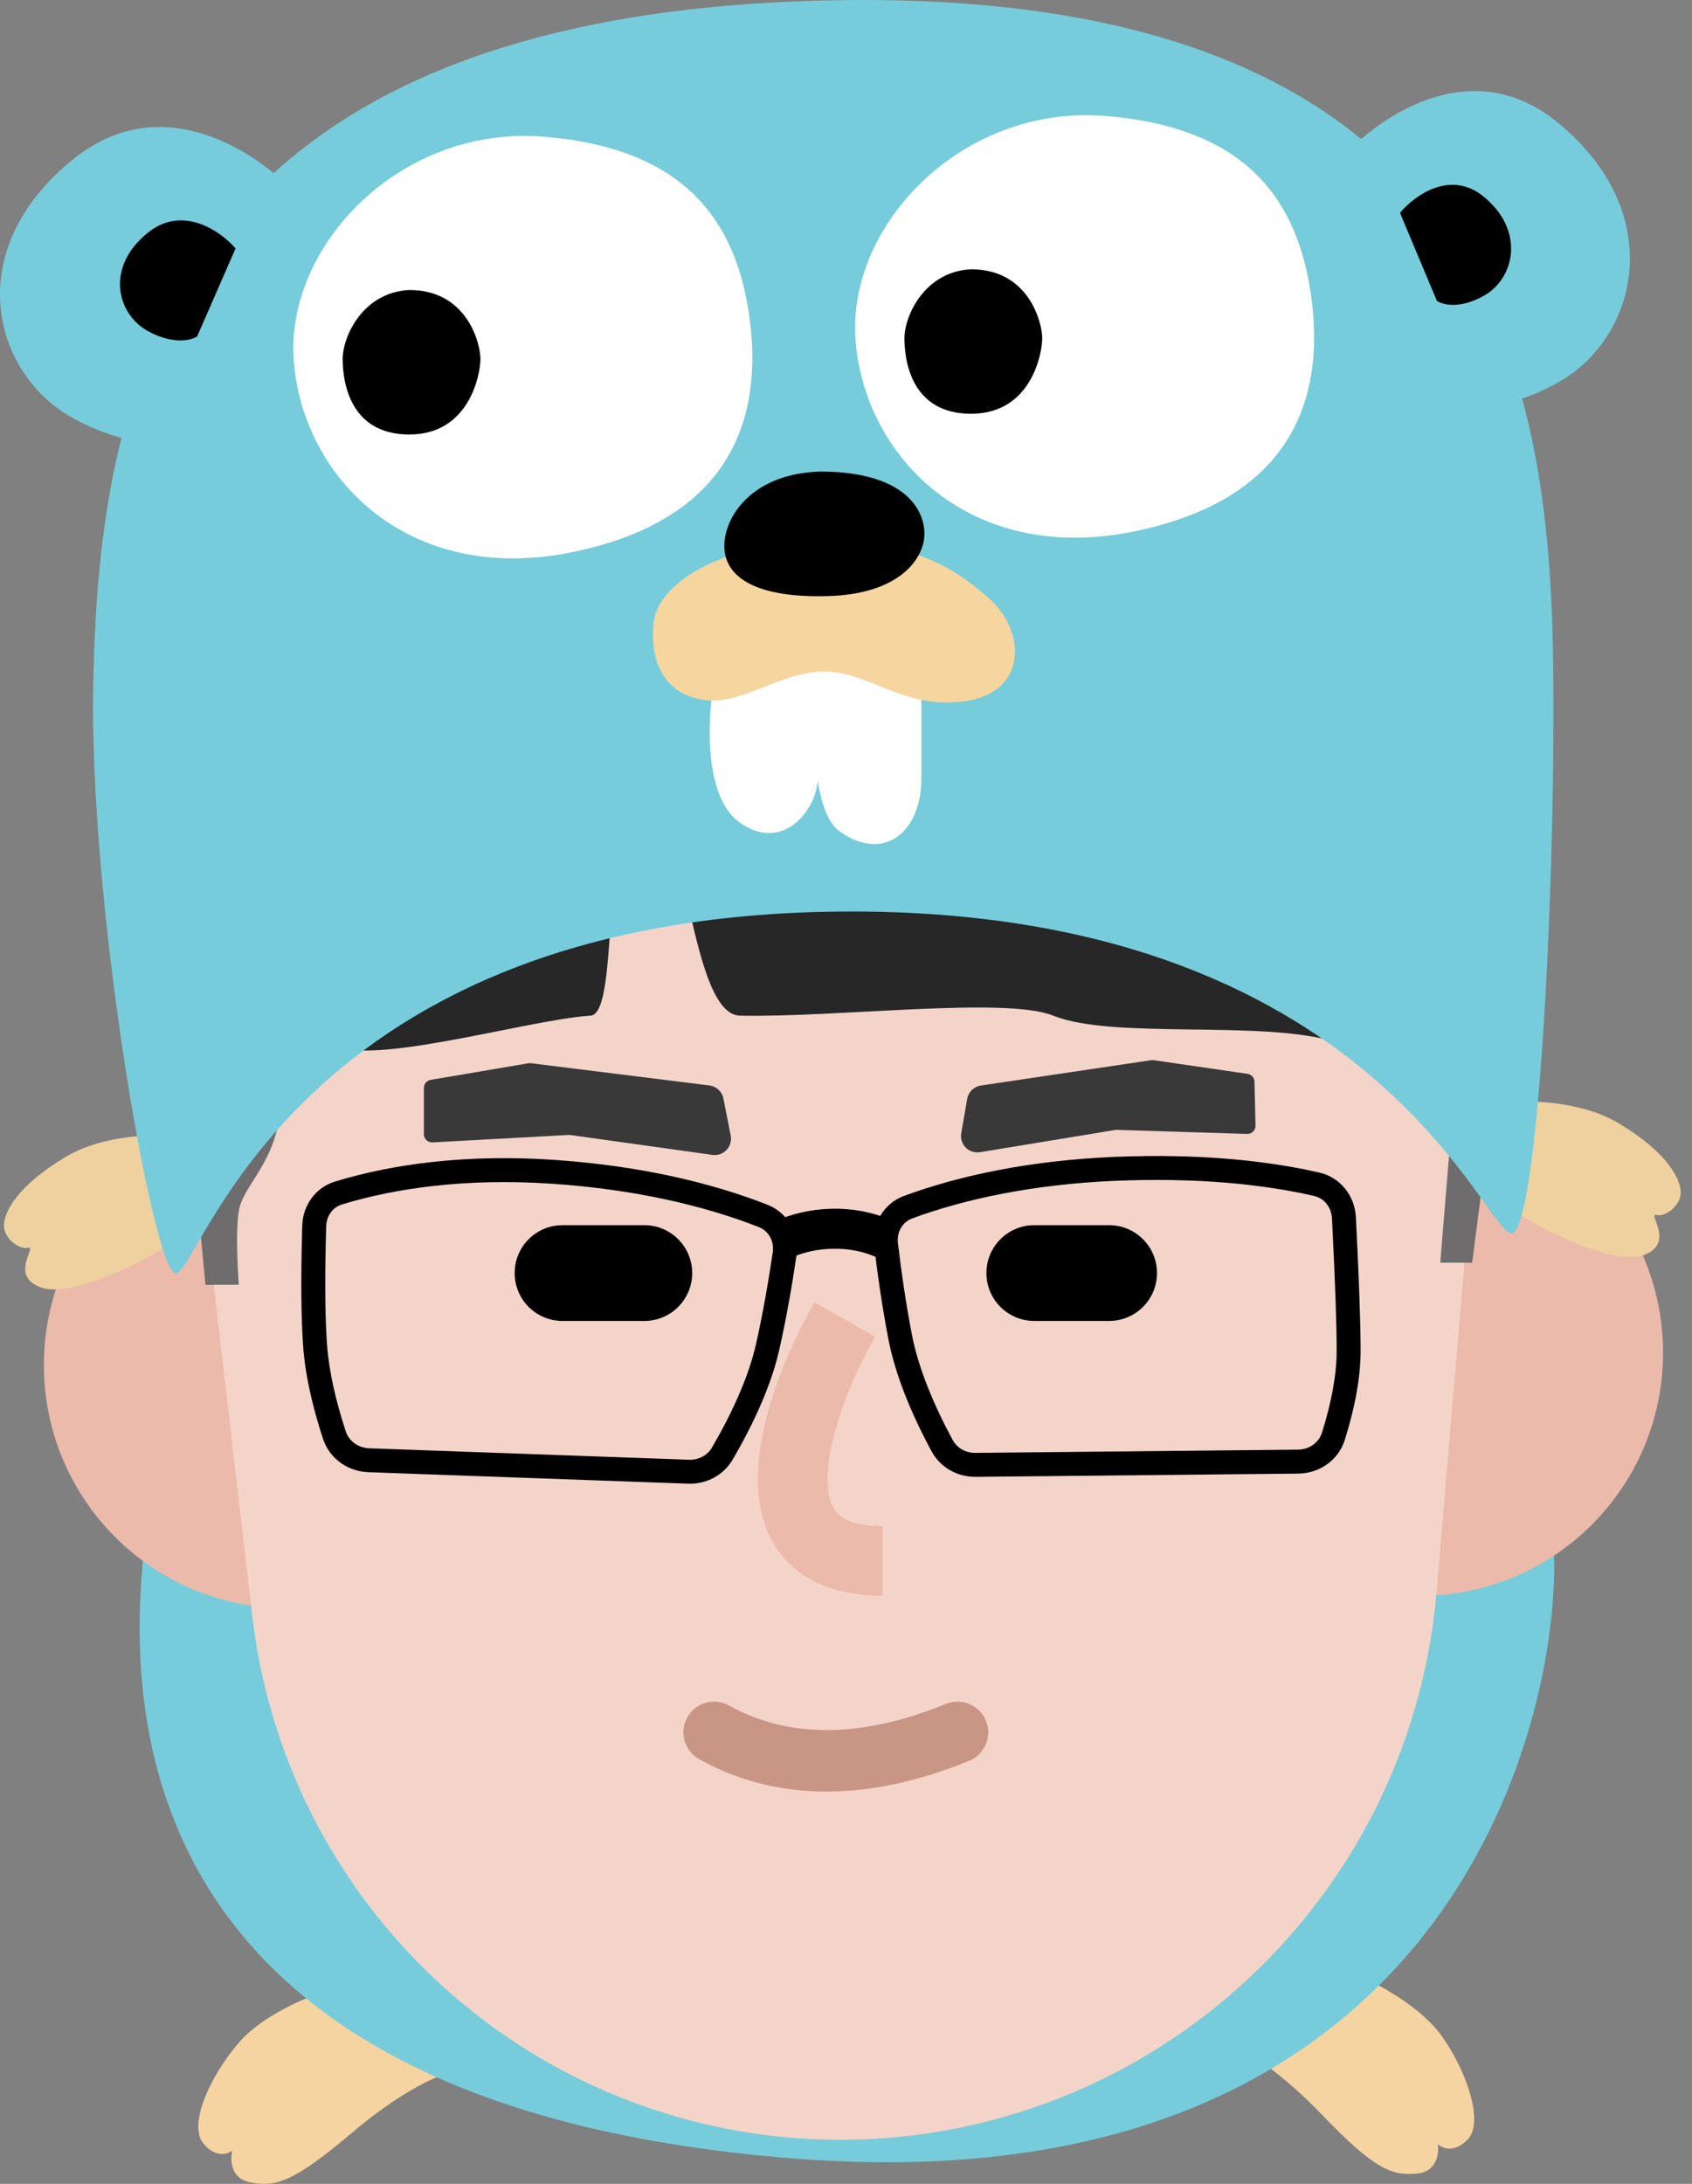<svg width="93" height="120" viewBox="0 0 93 120" fill="none" xmlns="http://www.w3.org/2000/svg">
<rect x="0" y="0" width="93" height="120" fill="#808080" stroke="none"/>
<path d="M79.261 111.898C78.147 110.321 75.859 109.076 74.853 108.651L67.895 112.478C68.513 112.71 70.33 113.777 72.65 116.189C75.549 119.205 76.477 119.553 77.869 119.437C78.982 119.344 79.106 118.316 79.029 117.813C79.261 118.045 79.91 118.323 80.653 117.581C81.58 116.653 80.653 113.87 79.261 111.898Z" fill="#F5D4A1"/>
<path d="M13.156 112.209C14.436 110.742 16.858 109.731 17.909 109.409L24.479 113.974C23.835 114.142 21.904 115.024 19.33 117.204C16.111 119.929 15.146 120.181 13.764 119.92C12.659 119.711 12.642 118.666 12.772 118.17C12.515 118.379 11.836 118.59 11.17 117.768C10.337 116.741 11.557 114.044 13.156 112.209Z" fill="#F5D4A1"/>
<path d="M7.818 86.151C8.467 78.45 9.171 63.225 9.441 56.576H84.132C84.403 62.723 85.037 77.011 85.407 84.991C85.871 94.965 79.261 121.292 43.887 118.625C8.513 115.957 7.006 95.777 7.818 86.151Z" fill="#76CCDB"/>
<path d="M78.043 87.695C85.425 87.695 91.409 81.71 91.409 74.328C91.409 66.946 85.425 60.962 78.043 60.962C70.661 60.962 64.677 66.946 64.677 74.328C64.677 81.71 70.661 87.695 78.043 87.695Z" fill="#EBBAAA"/>
<path d="M15.778 88.371C8.396 88.371 2.412 82.387 2.412 75.005C2.412 67.623 8.396 61.639 15.778 61.639C23.16 61.639 29.145 67.623 29.145 75.005C29.145 82.387 23.16 88.371 15.778 88.371Z" fill="#EBBAAA"/>
<path d="M11.403 51.284C11.403 32.165 26.902 16.666 46.022 16.666C65.141 16.666 80.64 32.165 80.64 51.284V67.635L78.96 87.474C77.77 101.513 67.709 113.247 54.031 116.626C48.787 117.921 43.284 117.897 38.055 116.545C25.032 113.179 15.421 102.151 13.866 88.79L11.403 67.635V51.284Z" fill="#F4D4C9"/>
<path d="M40.163 62.397L39.762 60.362C39.688 59.981 39.377 59.692 38.992 59.644L29.174 58.421C29.132 58.416 29.089 58.417 29.047 58.424L23.673 59.337C23.457 59.373 23.299 59.561 23.299 59.78V62.325C23.299 62.582 23.516 62.787 23.773 62.773L31.261 62.363C31.289 62.361 31.317 62.363 31.346 62.367L39.156 63.46C39.768 63.546 40.282 63.003 40.163 62.397Z" fill="#393939"/>
<path d="M52.835 62.272L53.16 60.385C53.226 60.003 53.53 59.706 53.913 59.648L63.279 58.255C63.322 58.249 63.365 58.249 63.407 58.255L68.567 59.005C68.784 59.037 68.947 59.22 68.952 59.439L69.009 61.847C69.015 62.105 68.804 62.315 68.546 62.307L61.371 62.085C61.343 62.084 61.315 62.086 61.287 62.091L53.867 63.311C53.257 63.411 52.73 62.881 52.835 62.272Z" fill="#393939"/>
<path d="M60.962 67.321C62.415 67.321 63.593 68.499 63.593 69.953C63.593 71.383 62.452 72.547 61.03 72.583L60.962 72.584H56.849C55.396 72.584 54.218 71.406 54.218 69.953C54.218 68.522 55.359 67.358 56.781 67.322L56.849 67.321H60.962Z" fill="black"/>
<path d="M35.415 67.321C36.868 67.321 38.046 68.499 38.046 69.953C38.046 71.383 36.905 72.547 35.483 72.583L35.415 72.584H30.919C29.466 72.584 28.288 71.406 28.288 69.953C28.288 68.522 29.43 67.358 30.852 67.322L30.919 67.321H35.415Z" fill="black"/>
<path d="M44.765 71.556L48.101 73.447C46.719 75.884 45.651 78.715 45.506 80.794L45.497 80.943C45.387 83.001 46.095 83.832 48.432 83.851L48.516 83.851V87.685C43.705 87.685 41.381 84.825 41.681 80.527C41.871 77.82 43.079 74.575 44.671 71.724L44.765 71.556Z" fill="#EBBAAA"/>
<path d="M69.864 39.424C66.018 34.938 68.534 29.344 68.068 25.433C67.738 22.662 67.704 21.956 75.579 27.761C83.455 33.566 84.636 46.303 82.493 57.128L80.917 69.382H79.162L79.711 62.716C79.711 62.716 79.382 60.852 77.189 58.659C74.996 56.466 74.229 44.515 69.864 39.424Z" fill="#6E6C6C"/>
<path d="M16.432 46.979C16.758 41.08 16.093 41.383 16.31 37.451C16.463 34.665 17.424 35.275 12.45 40.383C9.706 43.202 10.015 55.375 10.599 63.297L11.293 70.598H13.127C13.127 70.598 12.91 67.85 13.127 66.534C13.344 65.219 14.912 64.068 15.317 61.6C15.898 58.067 16.241 50.452 16.432 46.979Z" fill="#6E6C6C"/>
<path d="M15.57 24.231C21.38 18.968 27.102 17.433 34.647 17.433C34.919 21.681 30.52 22.195 31.906 31.139C33.639 42.319 37.218 43.033 33.14 45.317C29.877 47.145 19.846 53.725 17.105 56.795C14.364 59.865 14.364 60.605 12.938 60.852C11.513 61.099 10.526 60.149 9.21 57.737C7.895 55.325 7.731 55.151 6.688 49.997C5.645 44.844 7.117 31.887 15.57 24.231Z" fill="#272727"/>
<path d="M32.454 55.809C28.946 56.028 19.631 58.837 18.091 57.233C9.649 38.704 23.051 19.145 30.809 16.666C54.821 8.991 73.891 20.05 79.272 28.178C84.425 35.963 85.083 52.739 83.548 54.602C81.659 56.897 77.459 58.436 73.351 57.233C69.243 56.031 61.178 57.131 57.892 55.809C55.262 54.75 46.05 55.918 40.678 55.809C37.916 55.752 37.804 44.636 35.634 44.625C32.783 44.609 34.159 55.702 32.454 55.809Z" fill="#272727"/>
<path d="M51.989 93.628C52.852 93.275 53.838 93.688 54.191 94.551C54.544 95.414 54.131 96.4 53.268 96.753C47.798 98.991 42.728 99.053 38.432 96.666C37.617 96.214 37.323 95.186 37.776 94.371C38.229 93.555 39.257 93.262 40.072 93.715C43.383 95.554 47.4 95.505 51.989 93.628Z" fill="#C99584"/>
<path fill-rule="evenodd" clip-rule="evenodd" d="M49.696 65.71C52.733 64.595 56.609 63.767 61.221 63.571L61.469 63.561C65.917 63.391 69.626 63.766 72.527 64.434C73.67 64.697 74.464 65.698 74.525 66.886C74.671 69.725 74.772 72.267 74.784 73.922L74.785 74.228C74.785 75.744 74.447 77.432 73.914 79.126C73.566 80.231 72.531 80.96 71.356 80.972L53.632 81.15C52.616 81.16 51.681 80.631 51.204 79.749C50.096 77.697 49.208 75.555 48.83 73.583C48.504 71.889 48.245 70.135 48.047 68.461C47.904 67.256 48.568 66.124 49.696 65.71ZM73.211 66.953C73.18 66.338 72.787 65.844 72.231 65.716C69.39 65.062 65.714 64.697 61.277 64.885C56.807 65.076 53.064 65.875 50.15 66.945C49.604 67.145 49.281 67.695 49.354 68.307C49.548 69.952 49.803 71.675 50.122 73.335C50.47 75.147 51.312 77.179 52.362 79.123C52.602 79.568 53.082 79.839 53.619 79.834L71.343 79.656C71.961 79.649 72.486 79.279 72.659 78.731C73.156 77.154 73.469 75.586 73.469 74.228C73.469 72.749 73.381 70.371 73.247 67.666L73.211 66.953Z" fill="black"/>
<path d="M42.516 67.152C44.281 66.296 46.897 66.077 49.104 67.1L49.214 67.152L48.257 69.125C46.728 68.383 44.787 68.519 43.547 69.09L43.474 69.125L42.516 67.152Z" fill="black"/>
<path fill-rule="evenodd" clip-rule="evenodd" d="M16.614 67.346C16.647 66.221 17.349 65.251 18.409 64.926C21.619 63.944 25.707 63.404 30.516 63.737C35.204 64.062 39.127 64.999 42.184 66.199C43.311 66.641 43.953 67.797 43.776 69.006C43.531 70.673 43.223 72.412 42.85 74.092C42.413 76.06 41.451 78.184 40.266 80.209C39.764 81.066 38.825 81.561 37.818 81.525L20.253 80.896C19.107 80.856 18.107 80.135 17.753 79.058C17.189 77.342 16.782 75.598 16.664 73.998C16.548 72.427 16.539 70.295 16.596 67.981L16.614 67.346ZM41.704 67.424C38.766 66.271 34.974 65.365 30.425 65.05L30.185 65.034C25.65 64.746 21.804 65.263 18.794 66.184C18.287 66.34 17.946 66.811 17.929 67.385C17.858 69.763 17.854 71.991 17.957 73.626L17.976 73.901C18.085 75.376 18.47 77.024 19.003 78.648C19.181 79.19 19.695 79.56 20.3 79.582L37.865 80.21C38.397 80.229 38.878 79.975 39.131 79.544C40.252 77.627 41.164 75.614 41.566 73.807C41.931 72.162 42.234 70.452 42.474 68.815C42.564 68.202 42.251 67.638 41.704 67.424Z" fill="black"/>
<path d="M3.639 63.553C5.789 62.282 8.851 62.291 10.113 62.453C11.701 63.308 10.601 67.339 9.746 68.072C8.891 68.805 4.128 71.37 2.296 70.759C0.464 70.148 2.051 68.438 1.563 68.56C1.074 68.683 0.219 68.072 0.219 67.339C0.219 66.606 0.952 65.14 3.639 63.553Z" fill="#EFD19F"/>
<path d="M88.944 61.709C86.784 60.427 83.709 60.435 82.441 60.6C80.846 61.462 81.951 65.529 82.809 66.268C83.668 67.007 88.453 69.595 90.293 68.979C92.133 68.363 90.538 66.638 91.029 66.761C91.52 66.884 92.379 66.268 92.379 65.529C92.379 64.789 91.643 63.311 88.944 61.709Z" fill="#EFD19F"/>
<path d="M83.164 67.76C81.82 68.512 75.85 49.607 45.681 50.096C15.512 50.584 10.86 70.595 9.593 69.952C8.325 69.309 4.837 49.387 5.13 37.271C5.497 22.125 8.672 0.75 45.681 0.018C82.69 -0.715 85.255 21.637 85.377 37.271C85.475 49.778 84.507 67.007 83.164 67.76Z" fill="#76CCDB"/>
<path d="M40.673 45.21C38.718 43.842 38.881 39.673 39.207 37.76L44.948 35.561V42.767C44.948 44.355 43.116 46.92 40.673 45.21Z" fill="white"/>
<path d="M46.17 45.699C44.215 44.331 44.746 37.474 45.072 35.561H50.644V42.767C50.644 45.699 48.612 47.409 46.17 45.699Z" fill="white"/>
<path d="M35.91 34.34C36.154 31.53 40.795 29.82 44.704 29.698C50.2 29.698 52.399 31.164 54.353 32.874C56.307 34.584 56.551 37.881 53.254 38.492C49.956 39.103 47.879 37.026 45.559 36.904C43.238 36.782 41.162 38.492 39.208 38.492C37.253 38.492 35.665 37.148 35.91 34.34Z" fill="#F6D59F"/>
<path d="M39.819 30.187C39.696 28.599 41.162 26.034 45.071 25.912C49.712 25.912 50.811 27.988 50.811 29.332C50.811 30.675 49.467 32.63 45.559 32.752C41.65 32.874 39.941 31.774 39.819 30.187Z" fill="black"/>
<path d="M47.026 18.705C46.538 12.354 52.889 5.758 60.706 6.369C68.524 6.98 71.332 11.01 72.065 16.262C72.798 21.515 71.332 27.377 62.294 29.209C53.255 31.042 47.515 25.057 47.026 18.705Z" fill="white"/>
<path d="M49.712 18.583C49.712 17.362 50.811 14.919 53.376 14.797C56.552 14.797 57.285 17.728 57.285 18.583C57.285 19.438 56.674 22.736 53.376 22.736C50.078 22.736 49.712 19.805 49.712 18.583Z" fill="black"/>
<path d="M16.149 19.844C15.661 13.492 22.012 6.897 29.829 7.508C37.646 8.118 40.455 12.149 41.188 17.401C41.921 22.653 40.455 28.516 31.416 30.348C22.378 32.18 16.638 26.195 16.149 19.844Z" fill="white"/>
<path d="M18.835 19.722C18.835 18.5 19.934 16.058 22.499 15.935C25.674 15.935 26.407 18.867 26.407 19.722C26.407 20.577 25.797 23.875 22.499 23.875C19.201 23.875 18.835 20.943 18.835 19.722Z" fill="black"/>
<path d="M85.621 6.735C80.736 2.729 75.443 6.613 73.407 9.056L78.782 21.759C79.596 22.329 82.104 22.98 85.621 21.026C90.019 18.583 91.728 11.743 85.621 6.735Z" fill="#76CCDB"/>
<path d="M81.56 10.813C79.716 9.289 77.718 10.767 76.949 11.696L78.978 16.53C79.285 16.747 80.232 16.995 81.56 16.251C83.22 15.322 83.865 12.719 81.56 10.813Z" fill="black"/>
<path d="M4.071 8.71C9.087 4.701 14.521 8.588 16.611 11.032L11.094 23.743C10.257 24.313 7.682 24.965 4.071 23.01C-0.444 20.565 -2.199 13.721 4.071 8.71Z" fill="#76CCDB"/>
<path d="M8.152 12.768C10.07 11.243 12.148 12.721 12.947 13.651L10.837 18.484C10.518 18.701 9.533 18.949 8.152 18.206C6.426 17.276 5.755 14.673 8.152 12.768Z" fill="black"/>
</svg>
